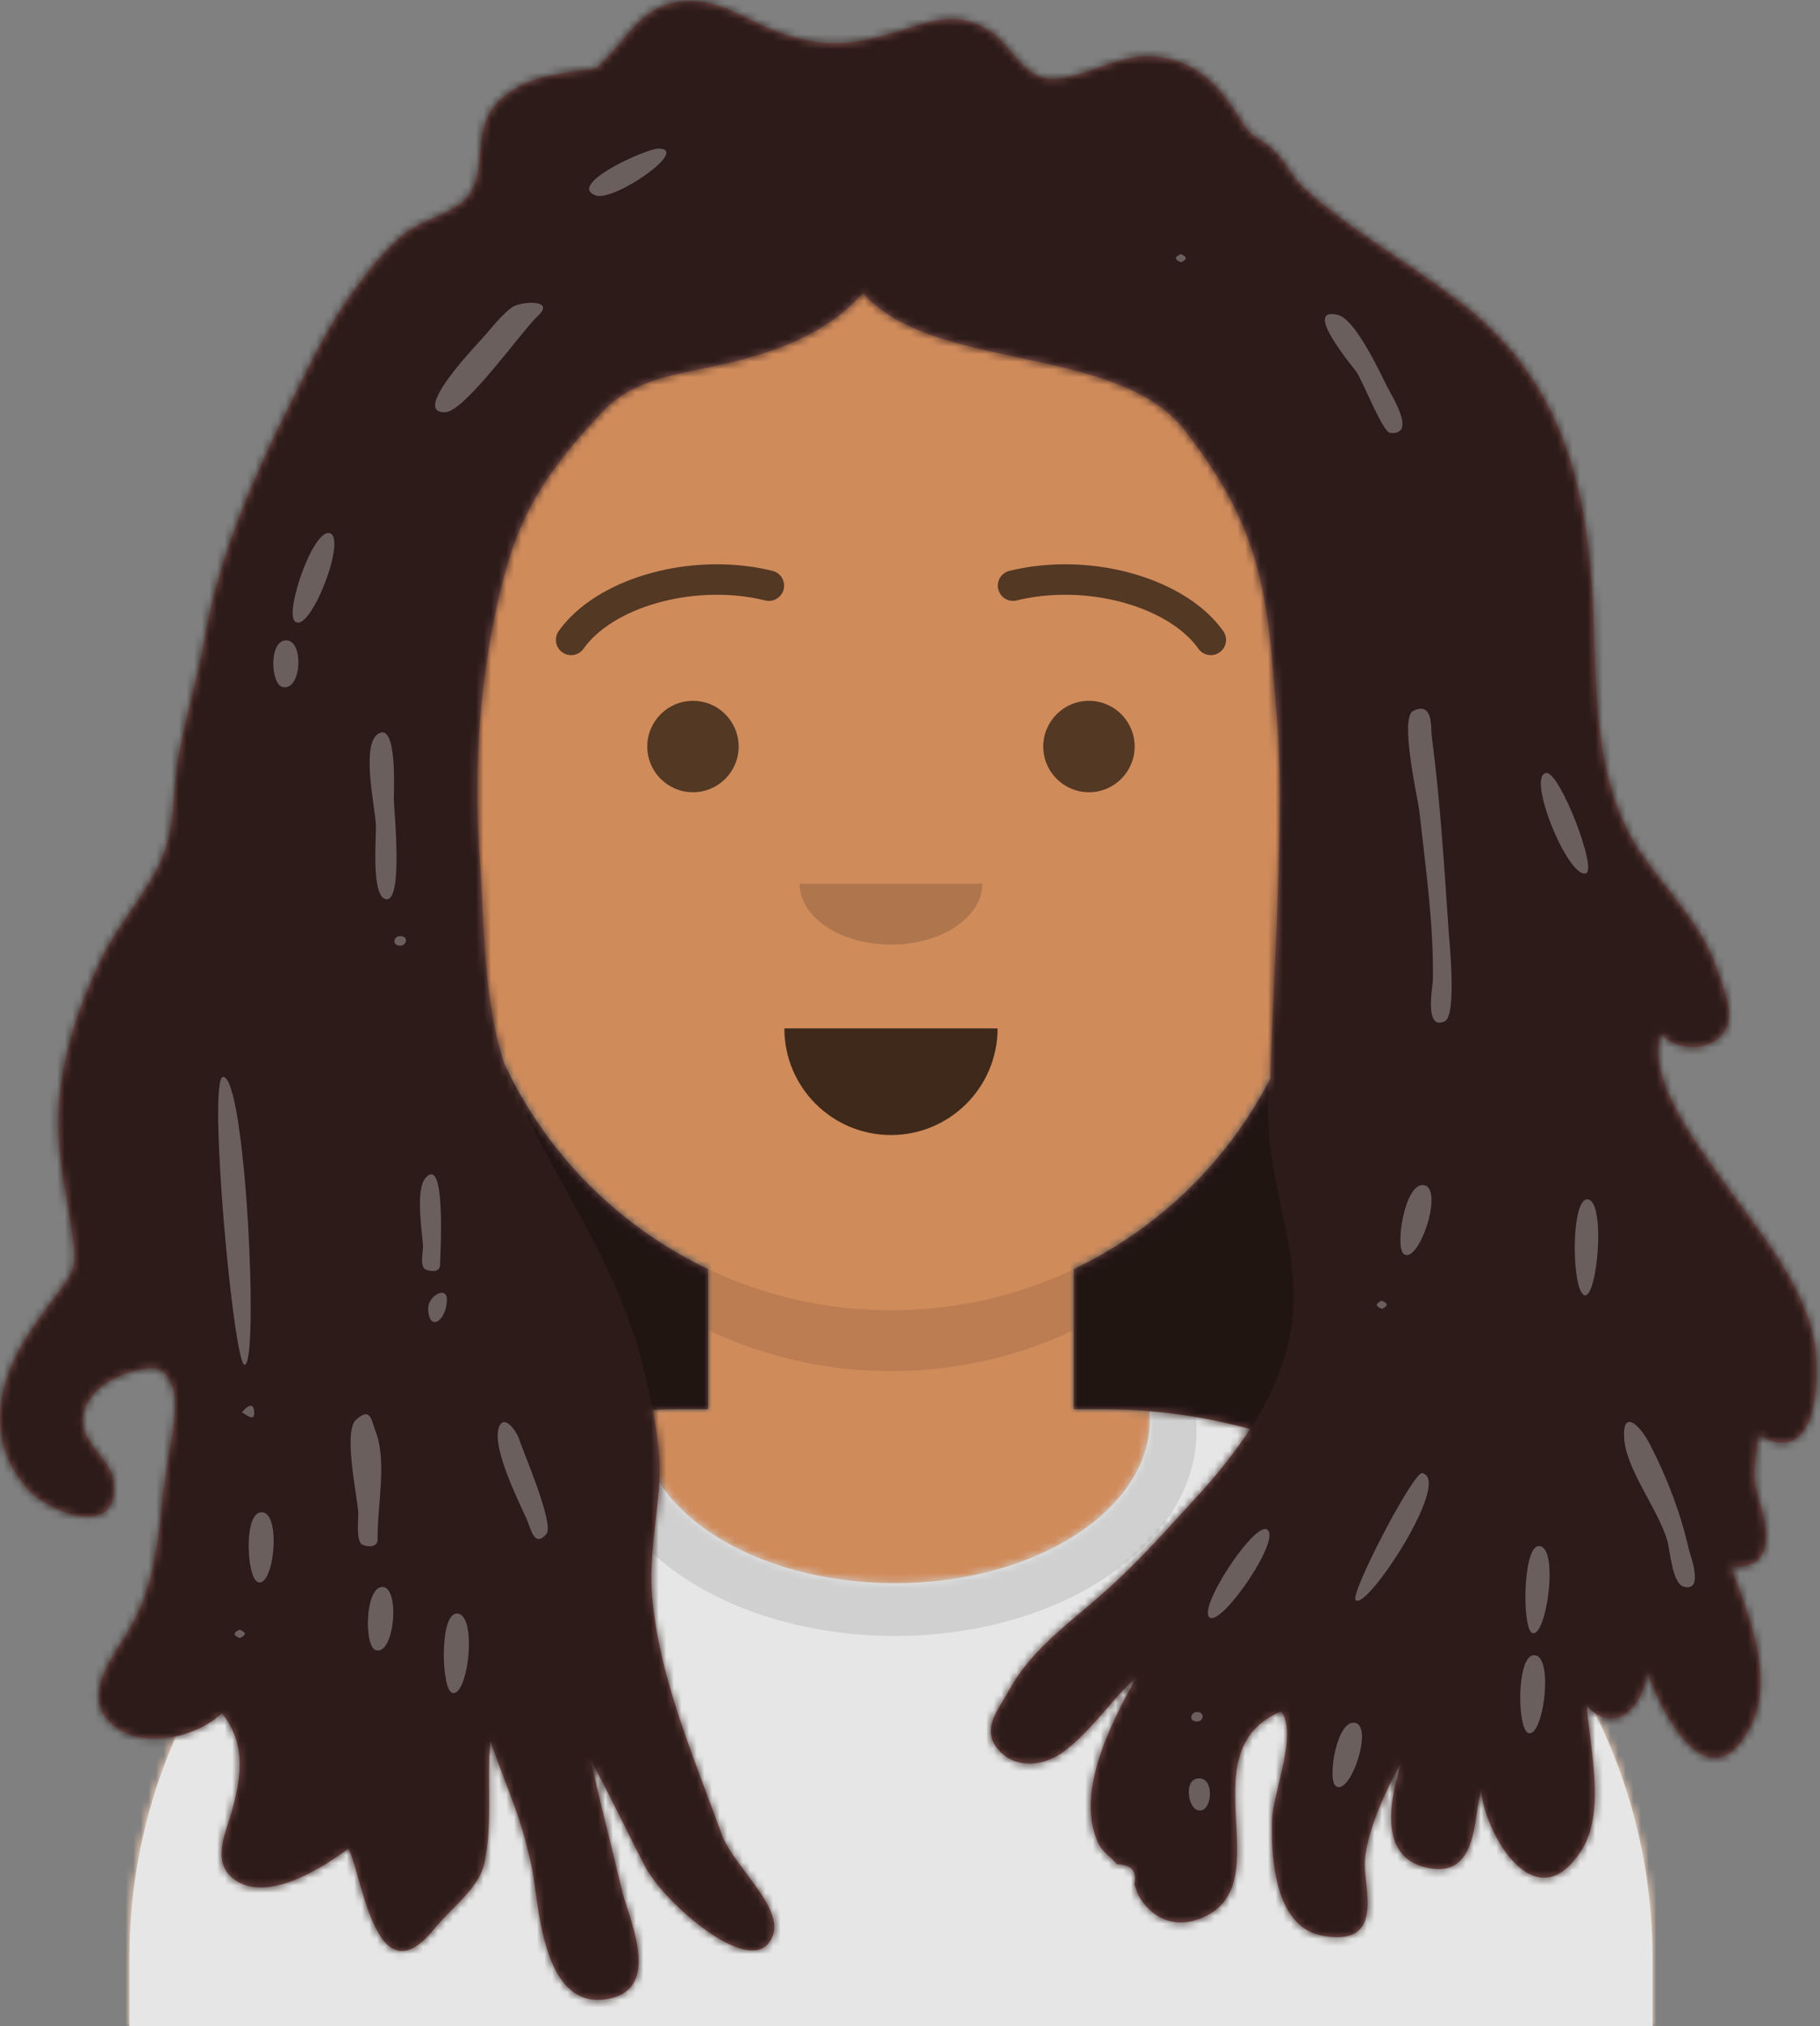 <svg width="239" height="266" xmlns="http://www.w3.org/2000/svg" xmlns:xlink="http://www.w3.org/1999/xlink"><rect width="100%" height="100%" fill="#808080" stroke="none"/><defs><path d="M124 144.611V163h4c39.765 0 72 32.235 72 72v9H0v-9c0-39.765 32.235-72 72-72h4v-18.389c-17.237-8.189-29.628-24.924-31.695-44.73C38.48 99.058 34 94.052 34 88V74c0-5.946 4.325-10.882 10-11.834V56c0-30.928 25.072-56 56-56s56 25.072 56 56v6.166c5.675.952 10 5.888 10 11.834v14c0 6.052-4.48 11.058-10.305 11.881-2.067 19.806-14.458 36.541-31.695 44.73z" id="a"/><path d="M165.96 29.295c36.976 3.03 66.04 34 66.04 71.757V110H32v-8.948c0-38.1 29.592-69.287 67.045-71.832-.03.373-.045.75-.045 1.128 0 11.863 14.998 21.48 33.5 21.48 18.502 0 33.5-9.617 33.5-21.48 0-.353-.013-.704-.04-1.053z" id="c"/><path id="e" d="M0 0h264v280H0z"/><path d="M85.718 185.073c.67 3.438 1.092 6.93.812 10.34-.41 4.991-1.345 9.654-.846 14.703 1.036 10.502 5.408 20.484 9.017 30.508 1.734 4.815 9.357 10.482 6.23 14.46-3.127 3.977-13.815-5.47-16.206-10.05-2.433-4.663-4.646-9.408-7.18-14.034 1.627 7.077 2.44 10.07 4.123 17.14.879 3.69 5.28 12.746-1.601 14.215-8.943 1.91-9.29-12.589-10.174-16.91-1.472-7.183-3.106-9.973-5.51-16.97-.478 5.344.352 10.912-.804 16.202-.697 3.19-4.357 5.829-6.555 8.534-7.532 9.275-9.325-6.284-11.235-10.551-3.305 2.401-10.5 7.16-14.908 4.139-3.255-2.231-1.187-6.273-.43-9.033 1.217-4.446 1.941-8.842-1.315-12.87-3.087 3.004-9.918 4.753-13.877 1.883-5.008-3.63-.616-8.937 1.628-12.703 3.654-6.129 3.814-12.27 4.682-18.944.123-.947.305-1.844.427-2.866.306-2.545 1.627-7.83.63-10.251-1.098-2.672-2.298-2.698-4.734-2.09-3.449.862-6.29 2.79-6.873 5.578-.843 4.024 3.568 5.611 3.929 9.12.776 7.55-8.703 4.005-11.523.617-4.11-4.936-4.24-10.398-1.879-16.013 1.265-3.005 3.258-5.678 5.225-8.378 2.556-3.508 3.323-3.93 2.88-7.647-.766-6.416-2.503-12.183-1.879-18.727.636-6.656 2.642-12.588 5.63-18.77 2.253-4.662 6.413-9.019 8.152-13.758 1.466-3.995 1.146-8.502 1.896-12.617.974-5.335 2.567-10.565 3.512-15.912 1.84-10.4 6.159-20.39 11.002-30.072 2.604-5.202 5.029-10.458 8.58-15.28 1.824-2.476 3.814-5.019 6.248-7.111 2.23-1.917 6.24-2.8 8.165-4.654 3.567-3.434.44-9.494 4.953-13.39 2.792-2.41 5.698-2.943 9.379-3.53 3.598-.575 2.408.28 4.87-2.306 2.385-2.505 4.193-5.773 8.243-6.718 5.163-1.203 9.289 2.182 13.66 3.804 6.426 2.383 10.447 1.688 16.756-.306 4.238-1.34 7.006-2.237 10.972.075 2.562 1.494 4.534 5.946 7.656 6.373 3.803.52 9.14-3.04 13.358-2.909 6.449.203 9.583 4.243 12.251 8.557 1.498 2.423 2.345 2.02 4.158 3.721 1.616 1.517 2.344 3.465 4.066 5.038 6.312 5.768 14.583 10.245 21.37 15.682 12.666 10.147 15.66 23.878 16.48 37.827.657 11.18-.365 24.312 6.743 34.313 3.651 5.137 7.69 9 9.71 14.98.74 2.187 2.363 5.795.831 7.983-1.809 2.584-6.36 2.61-8.316.142-1.897 5.874 4.572 14.355 8.038 19.226 4.834 6.79 11.097 14 12.243 22.052.455 3.198.708 16.237-7.542 11.432-.27 4.365-.967 4.984.34 9.206.886 2.859 2.08 8.615-3.864 8.095 2.257 6.175 5.88 14.765 2.483 21.16-5.588 10.517-11.893-2.733-13.57-7.485.1 3.28-3.426 9.19-7.84 4.63.349 5.413 2.513 13.778-.66 18.854-6.16 9.853-12.976-2.621-13.205-7.897-1.11 3.565-.275 12.137-7.592 10.15-6.325-1.715-4.04-10.09-2.816-13.869-2.01 3.557-4.482 8.853-4.871 12.869-.336 3.453 2.941 11.57-5.555 10.05-6.52-1.166-6.753-10.892-6.642-15.18.091-3.476 3.455-11.426 1.177-14.255-12.728 5.34.608 23.308-10.952 27.302-3.538 1.223-6.325-.594-7.78-3.188l-.54-1.451c.401-1.694-.358-2.562-2.277-2.605-1.216-1.478-2.015-1.434-2.801-3.651-2.313-6.52 2.191-15.19 5.429-21.005-3.352 3.057-6.053 7.256-9.69 9.915-2.46 1.8-6.086 2.312-8.385-.175-2.518-2.723-.139-5.334 1.22-7.817 2.999-5.485 7.726-8.68 12.667-13.082 4.319-3.848 8.169-8.18 12-12.367 2.557-2.794 5.001-5.799 7.051-8.973A72.074 72.074 0 00145 185h-4v-18.389a56.235 56.235 0 0025.804-24.98c.415-12.975 1.896-34.588.943-46.54-1.27-15.941-1.391-24.844-12.193-38.642-8.882-11.346-33.153-7.6-42.236-18.01-4.124 4.78-10.142 7.32-16.735 8.99-6.515 1.649-13.06 1.918-17.42 6.564-7.802 8.314-11.237 13.88-13.626 24.255-2.648 11.5-3.341 22.898-2.536 34.578.61 8.861.446 18.188 3.21 26.796A56.224 56.224 0 0093 166.61V185h-4c-1.1 0-2.194.025-3.282.073z" id="g"/></defs><g fill="none" fill-rule="evenodd"><g transform="translate(17 22)"><mask id="b" fill="#fff"><use xlink:href="#a"/></mask><use fill="#D0C6AC" xlink:href="#a"/><g mask="url(#b)" fill="#D08B5B"><path d="M-32 0h264v244H-32z"/></g><path d="M156 94v8c0 30.928-25.072 56-56 56s-56-25.072-56-56v-8c0 30.928 25.072 56 56 56s56-25.072 56-56z" fill-opacity=".1" fill="#000" mask="url(#b)"/></g><g transform="translate(-15 156)"><mask id="d" fill="#fff"><use xlink:href="#c"/></mask><use fill="#E6E6E6" xlink:href="#c"/><g mask="url(#d)" fill="#E6E6E6"><path d="M0 0h264v110H0z"/></g><g opacity=".6" mask="url(#d)" fill="#000" fill-opacity=".16"><ellipse cx="40.5" cy="27.848" rx="39.635" ry="26.914" transform="translate(92 4)"/></g></g><g fill="#000"><path d="M103 135c0 7.732 6.268 14 14 14s14-6.268 14-14" fill-opacity=".7"/><path d="M105 116c0 4.418 5.373 8 12 8s12-3.582 12-8" fill-opacity=".16"/><g transform="translate(61 76)" fill-opacity=".6"><circle cx="30" cy="22" r="6"/><circle cx="82" cy="22" r="6"/></g><g fill-rule="nonzero" fill-opacity=".6"><path d="M76.63 85.159c3.915-5.51 14.648-8.598 23.893-6.328a2 2 0 00.954-3.884c-10.737-2.637-23.165.94-28.107 7.894a2 2 0 003.26 2.318zM157.37 85.159c-3.915-5.51-14.648-8.598-23.893-6.328a2 2 0 01-.954-3.884c10.737-2.637 23.165.94 28.108 7.894a2 2 0 01-3.26 2.318z"/></g></g><g transform="translate(-15 -14)"><mask id="f" fill="#fff"><use xlink:href="#e"/></mask><g mask="url(#f)"><g transform="translate(15 14)"><mask id="h" fill="#fff"><use xlink:href="#g"/></mask><use fill="#8D5A5A" xlink:href="#g"/><g mask="url(#h)" fill="#2C1B18"><path d="M-15-14h264v280H-15z"/></g><path d="M85.718 185.073c-.361-1.85-.795-3.686-1.23-5.483-3.07-12.67-10.571-23.248-16.326-35.08a37.04 37.04 0 01-1.95-4.888A56.224 56.224 0 0093 166.61V185h-4c-1.1 0-2.194.025-3.282.073zm78.445 2.505A72.074 72.074 0 00145 185h-4v-18.389a56.238 56.238 0 0025.502-24.404c-.077 2.994-.01 5.972.373 8.849 1.07 8.044 4.001 15.31 2.64 23.58-.744 4.532-2.725 8.875-5.352 12.942z" fill-opacity=".24" fill="#000" mask="url(#h)"/><path d="M49.36 108.248c-.124-2.422-1.98-10.537.329-11.939 2.53-1.537 2.002 7.707 2.028 8.654.044 1.537 1.211 13.135-.927 13.084-2.132-.051-1.347-8.219-1.43-9.799zm8.435 57.75c-.009 1.014-1.072.953-1.832.688-.937-.328-.363-2.484-.413-3.191-.13-1.86-1.023-7.338.34-8.873 2.726-3.069 1.916 9.948 1.905 11.376zm-25.674 13.163c1.93-.054.144-37.832-2.821-37.79-2.083.03 1.361 37.827 2.821 37.79zm2.232 19.355c-2.397 0-1.957 8.462-.545 9.139 2.14 1.025 3.227-9.139.545-9.139zm15.237 3.539c.021 1.058-1.179 1.074-1.98.744-.908-.376-.528-3.506-.563-4.2-.114-2.188-2.017-10.672-.286-12.231 1.974-1.778 2.017.173 2.548 1.498 1.564 3.903.197 10.032.28 14.189zm140.652-79.722c.11 1.463 1.069 11.018-.524 11.746-2.742 1.254-1.561-4.65-1.55-5.413.107-7.437-.969-14.812-1.787-22.21-.155-1.404-2.625-12.224-.816-13.12 2.707-1.342 2.303 2.245 2.458 3.41 1.129 8.468 1.628 17.078 2.22 25.587zm-3.219 33.254c-2.532-.502-3.858 8.094-2.702 9.016 1.917 1.53 5.35-8.49 2.702-9.016zm-.268 37.798c-1.139-.226-9.433 15.733-8.75 16.635 1.299 1.719 12.829-15.82 8.75-16.635zm-20.422 7.374c-1.782-.803-9.334 10.75-7.406 11.619 1.748.786 9.561-10.652 7.406-11.62zm42.092-43.312c-2.15 0-2.055 11.822-.4 12.568 1.711.77 2.942-12.568.4-12.568zM178.14 48.844c-.609-.87-7.175-8.62-2.472-7.513 2.291.539 5.448 7.352 6.481 9.41.594 1.183 3.985 6.46.392 6.086-.977-.101-3.59-6.82-4.401-7.983zm-23.092-15.488c-.847.381-.832.739.042 1.072.847-.38.832-.738-.042-1.072zm-84.43 8.13c-2.004 1.844-9.542 12.519-12.125 12.626-4.707.195 4.278-9.025 5.297-10.198.455-.527 2.486-3.092 3.722-3.723 1.261-.643 5.444-.859 3.107 1.295zM43.255 69.981c-2.183-.43-5.835 10.264-4.56 11.555 1.923 1.95 7.007-11.07 4.56-11.555zm24.939 119.011c.412 1.341 4.631 11.08 3.571 12.361-1.621 1.958-2.087-.817-2.617-1.967-1.178-2.555-4.238-8.846-3.746-11.536.477-2.608 2.375-.201 2.792 1.142zm-8.207 22.824c-2.295 0-2.03 9.802-.663 10.385 2.116.902 3.478-10.385.663-10.385zm161.805-8.37c.137.604 2.054 5.563-.663 4.845-1.562-.413-1.802-4.785-2.201-6.11-1.23-4.086-5.28-9.163-5.632-13.194-.34-3.897 1.84-2.412 3.515.889 2.236 4.407 3.913 8.87 4.981 13.57zm-19.702-.495c-2.132-.01-2.235 10.773-.902 11.402 1.864.878 3.621-11.402.902-11.402zm6.16-88.297c1.582-.412-3.41-13.325-5.177-13.183-2.695.217 2.776 13.803 5.178 13.183zm-26.815 56.093c-.847.38-.832.738.043 1.071.846-.38.832-.738-.043-1.071zm-24.218 55.24c.794 0 1.121-1.223-.051-1.25-.775.006-1.184 1.25.051 1.25zM58.684 170.63c.03-1.909-2.469-.51-2.453 1.101.032 3.214 2.4 1.746 2.453-1.101zm-6.165-47.746c-.804 0-1.134 1.236.05 1.266.785-.006 1.198-1.266-.05-1.266zm-19.132 62.51c-.078-1.941-1.7.043-1.61.046.288.007 1.67 1.417 1.61-.046zM37.6 84.063c-2.368 0-2.025 5.754-.514 6.123 2.52.616 2.865-6.123.514-6.123zm12.613 124.263c-2.286 0-2.44 7.814-.863 8.3 2.451.754 3.243-8.3.863-8.3zm-18.756 5.606c-.872.391-.858.76.042 1.103.873-.39.858-.758-.042-1.103zm169.999 3.35c-2.32 0-2.23 9.554-.805 10.2 1.99.902 3.488-10.2.805-10.2zm-23.51 8.88c-2.411-.482-3.674 7.405-2.55 8.29 1.852 1.459 5.025-7.796 2.55-8.29zm-20.48 7.29c-1.998 0-1.508 3.574-.355 4.106 1.994.92 2.583-4.107.354-4.107zM86.48 19.508c-1.672 0-12.16 4.744-8.24 6.15 2.396.859 12.497-6.15 8.24-6.15z" fill-opacity=".3" fill="#FFF" mask="url(#h)"/></g></g></g></g></svg>